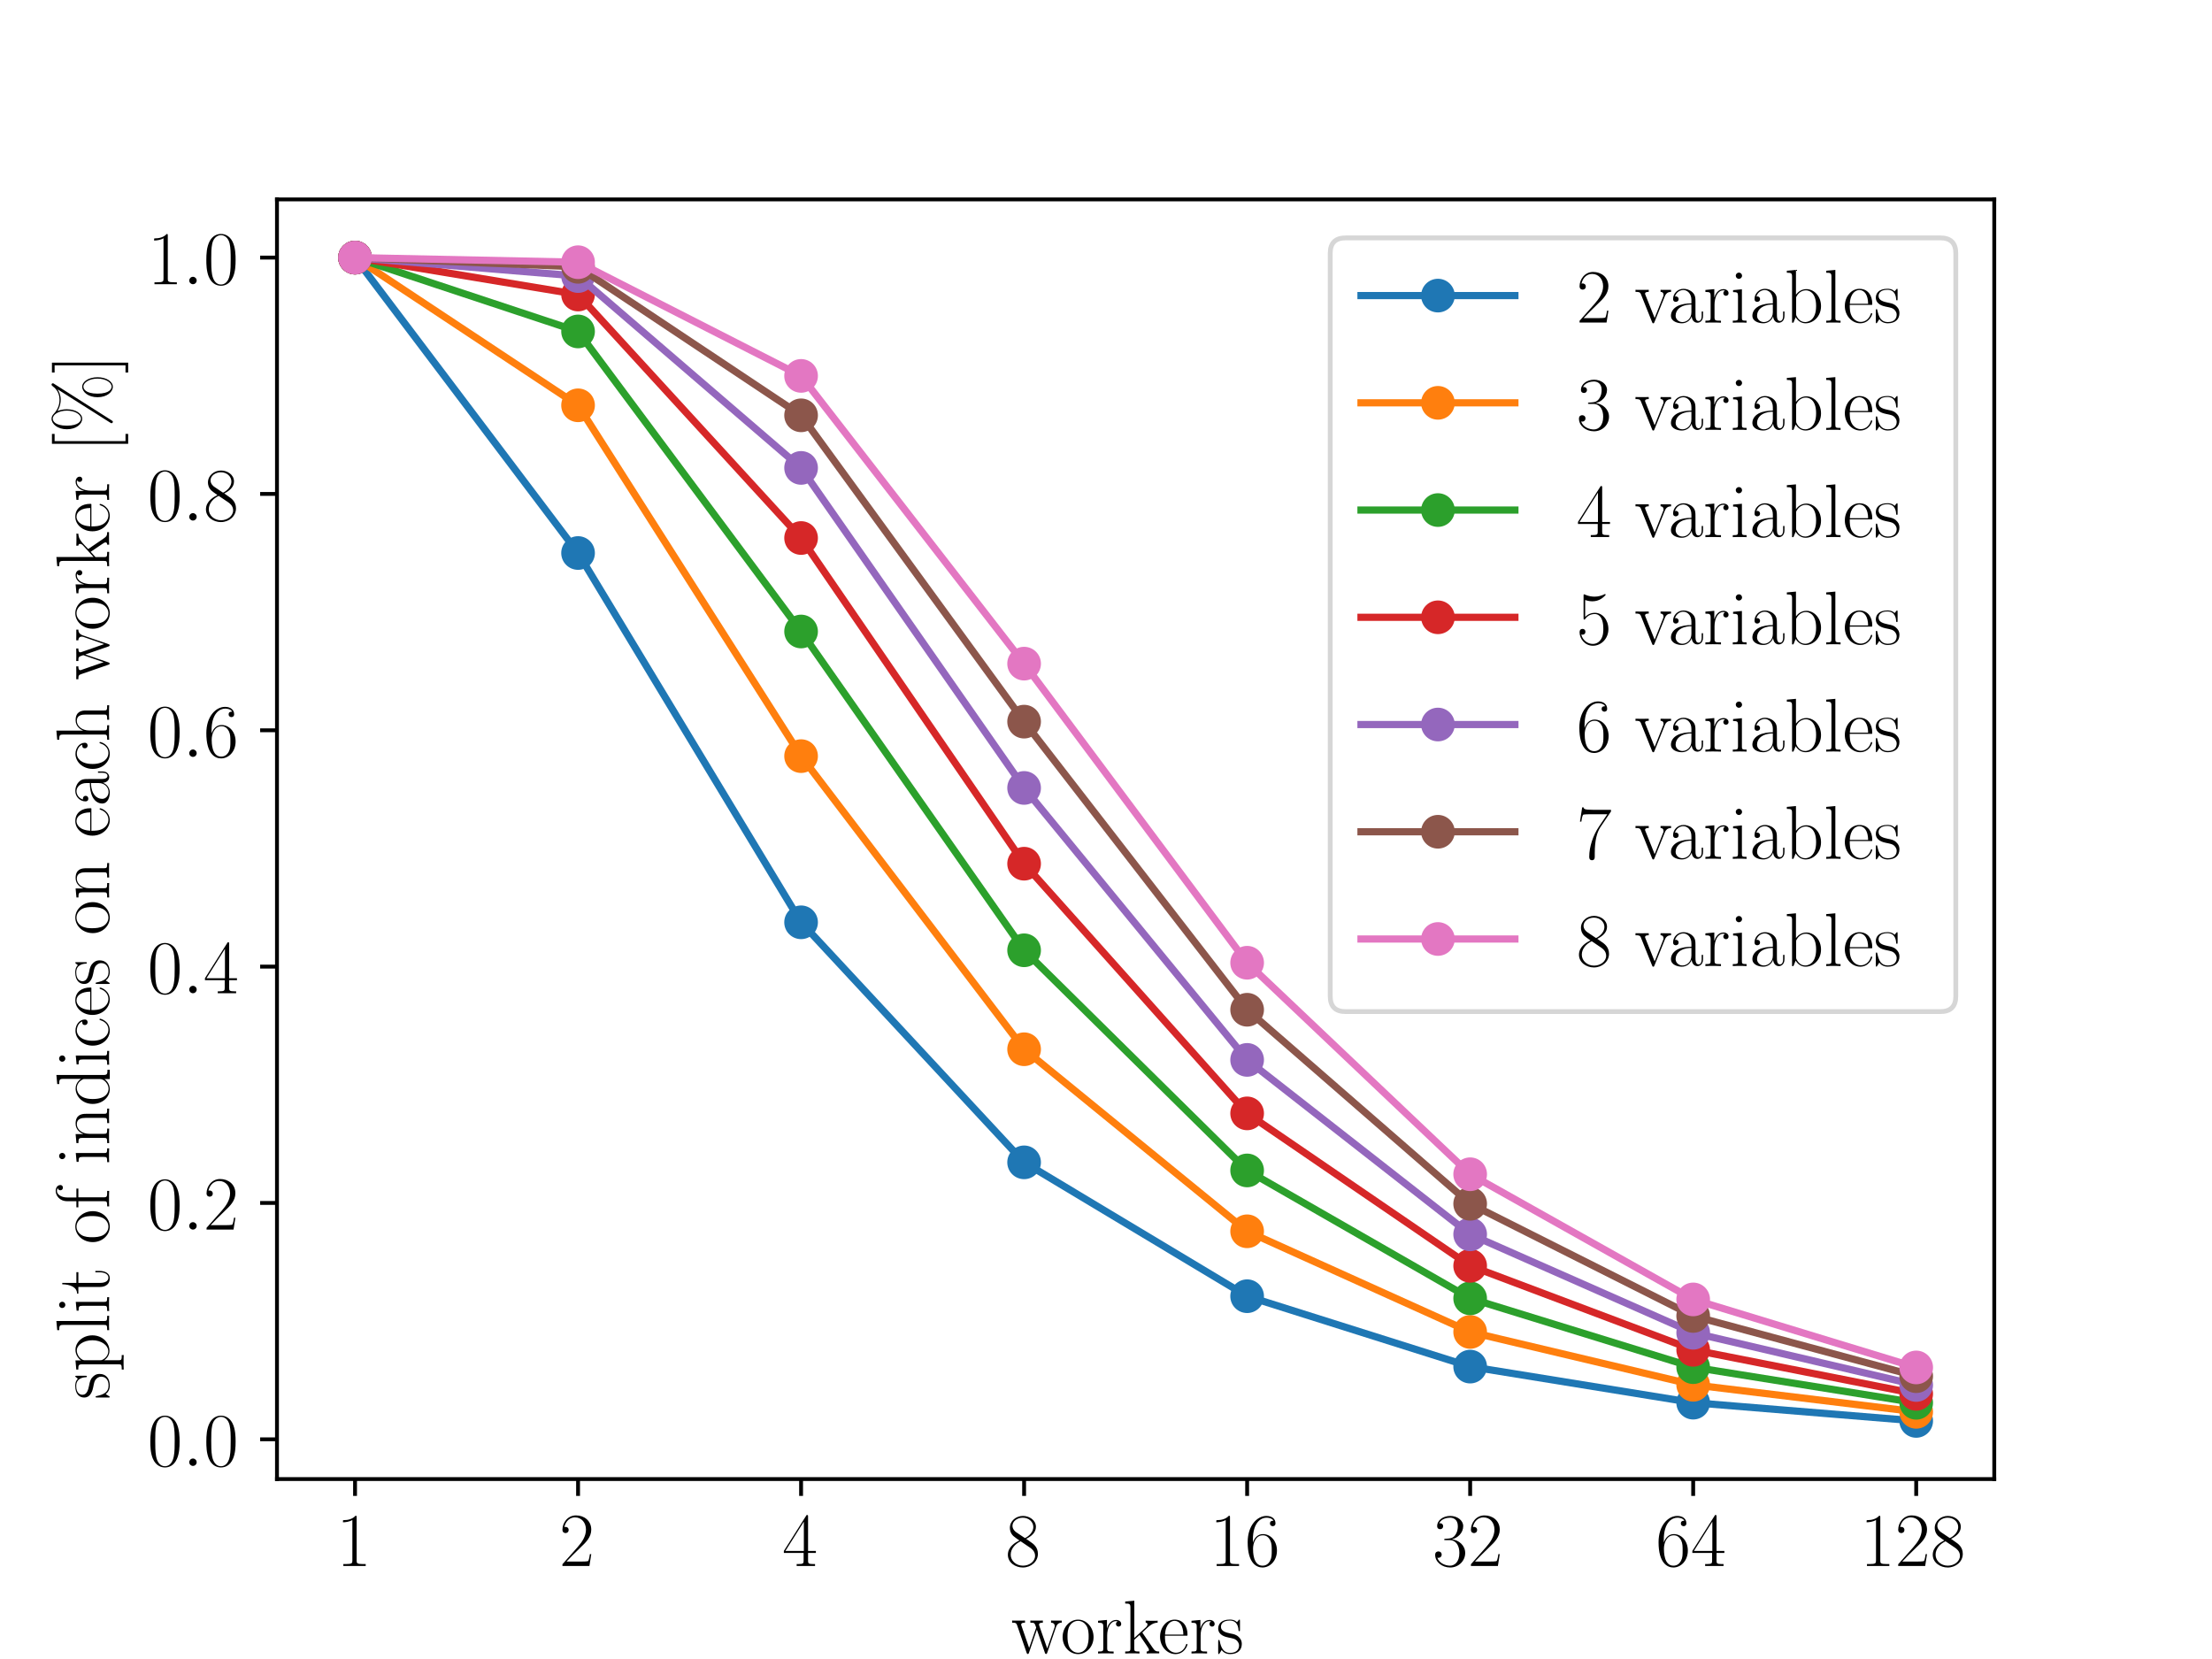 <?xml version="1.0" encoding="utf-8" standalone="no"?>
<!DOCTYPE svg PUBLIC "-//W3C//DTD SVG 1.1//EN"
  "http://www.w3.org/Graphics/SVG/1.1/DTD/svg11.dtd">
<!-- Created with matplotlib (http://matplotlib.org/) -->
<svg height="345pt" version="1.1" viewBox="0 0 460 345" width="460pt" xmlns="http://www.w3.org/2000/svg" xmlns:xlink="http://www.w3.org/1999/xlink">
 <defs>
  <style type="text/css">
*{stroke-linecap:butt;stroke-linejoin:round;}
  </style>
 </defs>
 <g id="figure_1">
  <g id="patch_1">
   <path d="M 0 345.6 
L 460.8 345.6 
L 460.8 0 
L 0 0 
z
" style="fill:#ffffff;"/>
  </g>
  <g id="axes_1">
   <g id="patch_2">
    <path d="M 57.6 307.584 
L 414.72 307.584 
L 414.72 41.472 
L 57.6 41.472 
z
" style="fill:#ffffff;"/>
   </g>
   <g id="matplotlib.axis_1">
    <g id="xtick_1">
     <g id="line2d_1">
      <defs>
       <path d="M 0 0 
L 0 3.5 
" id="mba4eb9b3ee" style="stroke:#000000;stroke-width:0.8;"/>
      </defs>
      <g>
       <use style="stroke:#000000;stroke-width:0.8;" x="73.833" xlink:href="#mba4eb9b3ee" y="307.584"/>
      </g>
     </g>
     <g id="text_1">
      <!-- 1 -->
      <defs>
       <path d="M 26.594 63.406 
C 26.594 65.5 26.5 65.5 25.094 65.5 
C 21.203 61.188 15.297 59.797 9.703 59.797 
C 9.406 59.797 8.906 59.797 8.797 59.5 
C 8.703 59.297 8.703 59.094 8.703 57 
C 11.797 57 17 57.594 21 59.984 
L 21 7.203 
C 21 3.688 20.797 2.5 12.203 2.5 
L 9.203 2.5 
L 9.203 0 
C 14 0 19 0 23.797 0 
C 28.594 0 33.594 0 38.406 0 
L 38.406 2.5 
L 35.406 2.5 
C 26.797 2.5 26.594 3.594 26.594 7.156 
z
" id="CMR17-49"/>
      </defs>
      <g transform="translate(69.931 325.654)scale(0.16 -0.16)">
       <use transform="scale(0.996)" xlink:href="#CMR17-49"/>
      </g>
     </g>
    </g>
    <g id="xtick_2">
     <g id="line2d_2">
      <g>
       <use style="stroke:#000000;stroke-width:0.8;" x="120.212" xlink:href="#mba4eb9b3ee" y="307.584"/>
      </g>
     </g>
     <g id="text_2">
      <!-- 2 -->
      <defs>
       <path d="M 41.703 15.453 
L 39.906 15.453 
C 38.906 8.375 38.094 7.172 37.703 6.562 
C 37.203 5.766 30 5.766 28.594 5.766 
L 9.406 5.766 
C 13 9.672 20 16.75 28.5 24.953 
C 34.594 30.734 41.703 37.531 41.703 47.422 
C 41.703 59.219 32.297 66 21.797 66 
C 10.797 66 4.094 56.312 4.094 47.344 
C 4.094 43.438 7 42.938 8.203 42.938 
C 9.203 42.938 12.203 43.547 12.203 47.031 
C 12.203 50.109 9.594 51 8.203 51 
C 7.594 51 7 50.906 6.594 50.703 
C 8.5 59.219 14.297 63.406 20.406 63.406 
C 29.094 63.406 34.797 56.516 34.797 47.422 
C 34.797 38.734 29.703 31.25 24 24.75 
L 4.094 2.281 
L 4.094 0 
L 39.297 0 
z
" id="CMR17-50"/>
      </defs>
      <g transform="translate(116.31 325.654)scale(0.16 -0.16)">
       <use transform="scale(0.996)" xlink:href="#CMR17-50"/>
      </g>
     </g>
    </g>
    <g id="xtick_3">
     <g id="line2d_3">
      <g>
       <use style="stroke:#000000;stroke-width:0.8;" x="166.591" xlink:href="#mba4eb9b3ee" y="307.584"/>
      </g>
     </g>
     <g id="text_3">
      <!-- 4 -->
      <defs>
       <path d="M 33.594 64.406 
C 33.594 66.5 33.5 66.5 31.703 66.5 
L 2 19.594 
L 2 17 
L 27.797 17 
L 27.797 7.141 
C 27.797 3.5 27.594 2.5 20.594 2.5 
L 18.703 2.5 
L 18.703 0 
C 21.906 0 27.297 0 30.703 0 
C 34.094 0 39.5 0 42.703 0 
L 42.703 2.5 
L 40.797 2.5 
C 33.797 2.5 33.594 3.5 33.594 7.141 
L 33.594 17 
L 43.797 17 
L 43.797 19.594 
L 33.594 19.594 
z
M 28.094 57.859 
L 28.094 19.594 
L 4 19.594 
z
" id="CMR17-52"/>
      </defs>
      <g transform="translate(162.689 325.654)scale(0.16 -0.16)">
       <use transform="scale(0.996)" xlink:href="#CMR17-52"/>
      </g>
     </g>
    </g>
    <g id="xtick_4">
     <g id="line2d_4">
      <g>
       <use style="stroke:#000000;stroke-width:0.8;" x="212.97" xlink:href="#mba4eb9b3ee" y="307.584"/>
      </g>
     </g>
     <g id="text_4">
      <!-- 8 -->
      <defs>
       <path d="M 27.203 35.375 
C 33.5 38.547 39.906 43.328 39.906 50.984 
C 39.906 60.016 31.094 65.297 23 65.297 
C 13.906 65.297 5.906 58.734 5.906 49.688 
C 5.906 47.203 6.5 42.922 10.406 39.141 
C 11.406 38.156 15.594 35.172 18.297 33.281 
C 13.797 30.984 3.297 25.531 3.297 14.594 
C 3.297 4.359 13.094 -2 22.797 -2 
C 33.5 -2 42.5 5.656 42.5 15.781 
C 42.5 24.844 36.406 29.016 32.406 31.703 
z
M 14.094 44.094 
C 13.297 44.594 9.297 47.672 9.297 52.359 
C 9.297 58.422 15.594 63 22.797 63 
C 30.703 63 36.5 57.438 36.5 50.969 
C 36.5 41.703 26.094 36.422 25.594 36.422 
C 25.5 36.422 25.406 36.422 24.594 37.031 
z
M 32.5 23.734 
C 34 22.641 38.797 19.375 38.797 13.297 
C 38.797 5.953 31.406 0.391 23 0.391 
C 13.906 0.391 7 6.844 7 14.688 
C 7 22.547 13.094 29.094 20 32.188 
z
" id="CMR17-56"/>
      </defs>
      <g transform="translate(209.068 325.654)scale(0.16 -0.16)">
       <use transform="scale(0.996)" xlink:href="#CMR17-56"/>
      </g>
     </g>
    </g>
    <g id="xtick_5">
     <g id="line2d_5">
      <g>
       <use style="stroke:#000000;stroke-width:0.8;" x="259.35" xlink:href="#mba4eb9b3ee" y="307.584"/>
      </g>
     </g>
     <g id="text_5">
      <!-- 16 -->
      <defs>
       <path d="M 10.594 34 
C 10.594 57.656 21.797 63 28.297 63 
C 30.406 63 35.5 62.641 37.5 59 
C 35.906 59 32.906 59 32.906 55.516 
C 32.906 52.828 35.094 51.922 36.5 51.922 
C 37.406 51.922 40.094 52.312 40.094 55.625 
C 40.094 61.781 35.094 65.297 28.203 65.297 
C 16.297 65.297 3.797 52.969 3.797 31 
C 3.797 3.953 15.094 -2 23.094 -2 
C 32.797 -2 42 6.672 42 20.047 
C 42 32.516 33.906 41.594 23.703 41.594 
C 17.594 41.594 13.094 37.609 10.594 30.625 
z
M 23.094 0.391 
C 10.797 0.391 10.797 18.75 10.797 22.438 
C 10.797 29.625 14.203 40 23.5 40 
C 25.203 40 30.094 40 33.406 33.125 
C 35.203 29.219 35.203 25.141 35.203 20.141 
C 35.203 14.75 35.203 10.781 33.094 6.781 
C 30.906 2.672 27.703 0.391 23.094 0.391 
z
" id="CMR17-54"/>
      </defs>
      <g transform="translate(251.546 325.654)scale(0.16 -0.16)">
       <use transform="scale(0.996)" xlink:href="#CMR17-49"/>
       <use transform="translate(45.69 0)scale(0.996)" xlink:href="#CMR17-54"/>
      </g>
     </g>
    </g>
    <g id="xtick_6">
     <g id="line2d_6">
      <g>
       <use style="stroke:#000000;stroke-width:0.8;" x="305.729" xlink:href="#mba4eb9b3ee" y="307.584"/>
      </g>
     </g>
     <g id="text_6">
      <!-- 32 -->
      <defs>
       <path d="M 22.094 33.703 
C 31 33.703 34.906 25.969 34.906 17.031 
C 34.906 5 28.5 0.391 22.703 0.391 
C 17.406 0.391 8.797 3.031 6.094 10.828 
C 6.594 10.625 7.094 10.625 7.594 10.625 
C 10 10.625 11.797 12.219 11.797 14.812 
C 11.797 17.703 9.594 19 7.594 19 
C 5.906 19 3.297 18.203 3.297 14.469 
C 3.297 5.234 12.297 -2 22.906 -2 
C 34 -2 42.5 6.719 42.5 16.953 
C 42.5 26.672 34.5 33.703 25 34.797 
C 32.594 36.375 39.906 43.062 39.906 52.016 
C 39.906 59.688 32 65.297 23 65.297 
C 13.906 65.297 5.906 59.828 5.906 52.016 
C 5.906 48.594 8.5 48 9.797 48 
C 11.906 48 13.703 49.297 13.703 51.891 
C 13.703 54.469 11.906 55.766 9.797 55.766 
C 9.406 55.766 8.906 55.766 8.5 55.578 
C 11.406 61.859 19.297 63 22.797 63 
C 26.297 63 32.906 61.328 32.906 51.875 
C 32.906 49.109 32.5 44.188 29.094 39.844 
C 26.094 36 22.703 36 19.406 35.688 
C 18.906 35.688 16.594 35.453 16.203 35.453 
C 15.5 35.359 15.094 35.266 15.094 34.5 
C 15.094 33.797 15.203 33.703 17.203 33.703 
z
" id="CMR17-51"/>
      </defs>
      <g transform="translate(297.925 325.654)scale(0.16 -0.16)">
       <use transform="scale(0.996)" xlink:href="#CMR17-51"/>
       <use transform="translate(45.69 0)scale(0.996)" xlink:href="#CMR17-50"/>
      </g>
     </g>
    </g>
    <g id="xtick_7">
     <g id="line2d_7">
      <g>
       <use style="stroke:#000000;stroke-width:0.8;" x="352.108" xlink:href="#mba4eb9b3ee" y="307.584"/>
      </g>
     </g>
     <g id="text_7">
      <!-- 64 -->
      <g transform="translate(344.304 325.654)scale(0.16 -0.16)">
       <use transform="scale(0.996)" xlink:href="#CMR17-54"/>
       <use transform="translate(45.69 0)scale(0.996)" xlink:href="#CMR17-52"/>
      </g>
     </g>
    </g>
    <g id="xtick_8">
     <g id="line2d_8">
      <g>
       <use style="stroke:#000000;stroke-width:0.8;" x="398.487" xlink:href="#mba4eb9b3ee" y="307.584"/>
      </g>
     </g>
     <g id="text_8">
      <!-- 128 -->
      <g transform="translate(386.781 325.654)scale(0.16 -0.16)">
       <use transform="scale(0.996)" xlink:href="#CMR17-49"/>
       <use transform="translate(45.69 0)scale(0.996)" xlink:href="#CMR17-50"/>
       <use transform="translate(91.381 0)scale(0.996)" xlink:href="#CMR17-56"/>
      </g>
     </g>
    </g>
    <g id="text_9">
     <!-- # workers -->
     <defs>
      <path d="M 58.203 34.109 
C 60.203 40 64.203 40 65.703 40 
L 65.703 42.688 
C 63.703 42.688 61.703 42.688 59.703 42.688 
C 57.797 42.688 53.5 42.688 51.797 42.781 
L 51.797 40 
C 54.906 40 56.594 38.203 56.594 35.719 
C 56.594 35.016 56.406 34.125 56.203 33.438 
L 46.797 6.359 
L 36.594 35.547 
C 36.406 36.234 36.094 37.031 36.094 37.422 
C 36.094 40 39.5 40 41.094 40 
L 41.094 42.781 
C 38.797 42.688 34.594 42.688 32.203 42.688 
C 29.703 42.688 27.094 42.688 24.797 42.781 
L 24.797 40 
C 30.297 40 30.297 39.797 32.406 33.578 
L 23.203 7.047 
L 13.297 35.641 
C 12.797 36.922 12.797 37.125 12.797 37.422 
C 12.797 40 16.203 40 17.797 40 
L 17.797 42.781 
C 15.406 42.688 11.203 42.688 8.703 42.688 
C 6.5 42.688 3.094 42.688 1 42.781 
L 1 40 
C 5.406 40 6.5 39.703 7.594 36.422 
L 19.906 0.766 
C 20.297 -0.516 20.594 -0.812 21.406 -0.812 
C 22.094 -0.812 22.5 -0.609 23 0.875 
L 33.297 30.938 
L 43.703 0.875 
C 44.203 -0.609 44.594 -0.812 45.297 -0.812 
C 46.094 -0.812 46.406 -0.516 46.797 0.781 
z
" id="CMR17-119"/>
      <path d="M 43.094 21.188 
C 43.094 34 33.797 44 22.906 44 
C 12 44 2.703 34 2.703 21.188 
C 2.703 8.609 12 -1 22.906 -1 
C 33.797 -1 43.094 8.609 43.094 21.188 
z
M 22.906 0.797 
C 18.203 0.797 14.203 3.594 11.906 7.5 
C 9.406 11.984 9.094 17.594 9.094 22 
C 9.094 26.203 9.297 31.406 11.906 35.906 
C 13.906 39.203 17.797 42.406 22.906 42.406 
C 27.406 42.406 31.203 39.906 33.594 36.406 
C 36.703 31.703 36.703 25.109 36.703 22 
C 36.703 18.094 36.5 12.109 33.797 7.297 
C 31 2.703 26.703 0.797 22.906 0.797 
z
" id="CMR17-111"/>
      <path d="M 15 23.391 
C 15 33 19.094 42 26.594 42 
C 27.297 42 28 41.906 28.703 41.594 
C 28.703 41.594 26.5 40.891 26.5 38.312 
C 26.5 35.906 28.406 34.906 29.906 34.906 
C 31.094 34.906 33.297 35.609 33.297 38.406 
C 33.297 41.609 30.094 43.594 26.703 43.594 
C 19.094 43.594 15.797 36.203 14.797 32.703 
L 14.703 32.703 
L 14.703 43.594 
L 3.094 42.5 
L 3.094 39.906 
C 9 39.906 9.906 39.297 9.906 34.5 
L 9.906 6.688 
C 9.906 2.875 9.5 2.391 3.094 2.391 
L 3.094 -0.203 
C 5.5 0 10.094 0 12.703 0 
C 15.594 0 20.703 0 23.406 -0.203 
L 23.406 2.391 
C 16.203 2.391 15 2.391 15 6.875 
z
" id="CMR17-114"/>
      <path d="M 26.094 26.141 
C 26 26.344 25.5 26.938 25.5 27.234 
C 25.5 27.438 32.594 33.922 33.5 34.719 
C 39.203 39.5 42.797 40 45.406 40 
L 45.406 42.703 
C 44.797 42.703 44.594 42.703 44.5 42.5 
L 39.594 42.5 
C 36.797 42.5 32.5 42.5 29.797 42.703 
L 29.797 40.094 
C 31.203 39.984 32.203 39.188 32.203 37.797 
C 32.203 35.797 30.203 33.906 30.094 33.906 
L 15 20.141 
L 15 68.688 
L 3.094 67.594 
L 3.094 65 
C 9 65 9.906 64.406 9.906 59.641 
L 9.906 6.656 
C 9.906 2.875 9.5 2.391 3.094 2.391 
L 3.094 -0.203 
C 5.5 0 9.906 0 12.406 0 
C 14.906 0 19.297 0 21.703 -0.203 
L 21.703 2.391 
C 15.297 2.391 14.906 2.781 14.906 6.688 
L 14.906 17.656 
L 21.797 23.938 
L 31.906 8.969 
C 33.094 7.172 34.094 5.766 34.094 4.469 
C 34.094 2.688 32.297 2.391 31.094 2.391 
L 31.094 -0.203 
C 33.5 0 37.797 0 40.297 0 
C 42.094 0 45.797 0 47.5 0 
L 47.5 2.391 
C 42.797 2.391 41.703 3.281 38.703 7.672 
z
" id="CMR17-107"/>
      <path d="M 38.094 23 
C 38.5 23.406 38.5 23.609 38.5 24.625 
C 38.5 34.969 33.094 44 21.703 44 
C 11.094 44 2.703 33.891 2.703 21.609 
C 2.703 8.609 12.203 -1 22.797 -1 
C 34 -1 38.406 9.484 38.406 11.562 
C 38.406 12.25 37.797 12.25 37.594 12.25 
C 36.906 12.25 36.797 12.047 36.406 10.875 
C 34.203 4.141 28.703 0.797 23.5 0.797 
C 19.203 0.797 14.906 3.172 12.203 7.5 
C 9.094 12.547 9.094 18.375 9.094 23 
z
M 9.203 24.5 
C 9.906 39.141 17.594 42.406 21.594 42.406 
C 28.406 42.406 33 35.891 33.094 24.5 
z
" id="CMR17-101"/>
      <path d="M 30.906 42.141 
C 30.906 43.953 30.797 44.047 30.203 44.047 
C 29.797 44.047 29.703 43.953 28.5 42.453 
C 28.203 42.047 27.297 41.031 27 40.641 
C 23.797 44.047 19.297 44.047 17.594 44.047 
C 6.5 44.047 2.5 38.234 2.5 32.438 
C 2.5 23.406 12.703 21.328 15.594 20.703 
C 21.906 19.422 24.094 19.016 26.203 17.203 
C 27.5 16.016 29.703 13.812 29.703 10.219 
C 29.703 6 27.297 0.594 18.094 0.594 
C 9.406 0.594 6.297 7.188 4.5 15.953 
C 4.203 17.344 4.203 17.453 3.406 17.453 
C 2.594 17.453 2.5 17.344 2.5 15.359 
L 2.5 0.984 
C 2.5 -0.797 2.594 -0.906 3.203 -0.906 
C 3.703 -0.906 3.797 -0.797 4.297 0 
C 4.906 0.891 6.406 3.297 7 4.312 
C 9 1.609 12.5 -1 18.094 -1 
C 28 -1 33.297 4.422 33.297 12.25 
C 33.297 17.375 30.594 20.078 29.297 21.281 
C 26.297 24.391 22.797 25.094 18.594 25.891 
C 13.094 27.109 6.094 28.516 6.094 34.641 
C 6.094 37.234 7.5 42.766 17.594 42.766 
C 28.297 42.766 28.906 32.719 29.094 29.5 
C 29.203 29 29.703 28.891 30 28.891 
C 30.906 28.891 30.906 29.203 30.906 30.906 
z
" id="CMR17-115"/>
     </defs>
     <g transform="translate(210.32 343.823)scale(0.16 -0.16)">
      <use transform="scale(0.996)" xlink:href="#CMR17-119"/>
      <use transform="translate(63.907 0)scale(0.996)" xlink:href="#CMR17-111"/>
      <use transform="translate(109.598 0)scale(0.996)" xlink:href="#CMR17-114"/>
      <use transform="translate(144.879 0)scale(0.996)" xlink:href="#CMR17-107"/>
      <use transform="translate(190.569 0)scale(0.996)" xlink:href="#CMR17-101"/>
      <use transform="translate(231.055 0)scale(0.996)" xlink:href="#CMR17-114"/>
      <use transform="translate(266.336 0)scale(0.996)" xlink:href="#CMR17-115"/>
     </g>
    </g>
   </g>
   <g id="matplotlib.axis_2">
    <g id="ytick_1">
     <g id="line2d_9">
      <defs>
       <path d="M 0 0 
L -3.5 0 
" id="m793dfa693b" style="stroke:#000000;stroke-width:0.8;"/>
      </defs>
      <g>
       <use style="stroke:#000000;stroke-width:0.8;" x="57.6" xlink:href="#m793dfa693b" y="299.313"/>
      </g>
     </g>
     <g id="text_10">
      <!-- $0.0$ -->
      <defs>
       <path d="M 42 31.641 
C 42 37.75 41.906 48.125 37.703 56.109 
C 34 63.109 28.094 65.594 22.906 65.594 
C 18.094 65.594 12 63.406 8.203 56.203 
C 4.203 48.719 3.797 39.438 3.797 31.641 
C 3.797 25.953 3.906 17.281 7 9.672 
C 11.297 -0.609 19 -2 22.906 -2 
C 27.5 -2 34.5 -0.109 38.594 9.375 
C 41.594 16.281 42 24.359 42 31.641 
z
M 22.906 -0.406 
C 16.5 -0.406 12.703 5.078 11.297 12.688 
C 10.203 18.562 10.203 27.156 10.203 32.75 
C 10.203 40.438 10.203 46.828 11.5 52.922 
C 13.406 61.391 19 64 22.906 64 
C 27 64 32.297 61.297 34.203 53.125 
C 35.5 47.438 35.594 40.734 35.594 32.75 
C 35.594 26.25 35.594 18.266 34.406 12.375 
C 32.297 1.484 26.406 -0.406 22.906 -0.406 
z
" id="CMR17-48"/>
       <path d="M 18.406 4.797 
C 18.406 7.688 16 9.672 13.594 9.672 
C 10.703 9.672 8.703 7.281 8.703 4.891 
C 8.703 2 11.094 0 13.5 0 
C 16.406 0 18.406 2.391 18.406 4.797 
z
" id="CMMI12-58"/>
      </defs>
      <g transform="translate(30.656 304.848)scale(0.16 -0.16)">
       <use transform="scale(0.996)" xlink:href="#CMR17-48"/>
       <use transform="translate(45.69 0)scale(0.996)" xlink:href="#CMMI12-58"/>
       <use transform="translate(72.788 0)scale(0.996)" xlink:href="#CMR17-48"/>
      </g>
     </g>
    </g>
    <g id="ytick_2">
     <g id="line2d_10">
      <g>
       <use style="stroke:#000000;stroke-width:0.8;" x="57.6" xlink:href="#m793dfa693b" y="250.164"/>
      </g>
     </g>
     <g id="text_11">
      <!-- $0.2$ -->
      <g transform="translate(30.656 255.699)scale(0.16 -0.16)">
       <use transform="scale(0.996)" xlink:href="#CMR17-48"/>
       <use transform="translate(45.69 0)scale(0.996)" xlink:href="#CMMI12-58"/>
       <use transform="translate(72.788 0)scale(0.996)" xlink:href="#CMR17-50"/>
      </g>
     </g>
    </g>
    <g id="ytick_3">
     <g id="line2d_11">
      <g>
       <use style="stroke:#000000;stroke-width:0.8;" x="57.6" xlink:href="#m793dfa693b" y="201.015"/>
      </g>
     </g>
     <g id="text_12">
      <!-- $0.4$ -->
      <g transform="translate(30.656 206.55)scale(0.16 -0.16)">
       <use transform="scale(0.996)" xlink:href="#CMR17-48"/>
       <use transform="translate(45.69 0)scale(0.996)" xlink:href="#CMMI12-58"/>
       <use transform="translate(72.788 0)scale(0.996)" xlink:href="#CMR17-52"/>
      </g>
     </g>
    </g>
    <g id="ytick_4">
     <g id="line2d_12">
      <g>
       <use style="stroke:#000000;stroke-width:0.8;" x="57.6" xlink:href="#m793dfa693b" y="151.866"/>
      </g>
     </g>
     <g id="text_13">
      <!-- $0.6$ -->
      <g transform="translate(30.656 157.401)scale(0.16 -0.16)">
       <use transform="scale(0.996)" xlink:href="#CMR17-48"/>
       <use transform="translate(45.69 0)scale(0.996)" xlink:href="#CMMI12-58"/>
       <use transform="translate(72.788 0)scale(0.996)" xlink:href="#CMR17-54"/>
      </g>
     </g>
    </g>
    <g id="ytick_5">
     <g id="line2d_13">
      <g>
       <use style="stroke:#000000;stroke-width:0.8;" x="57.6" xlink:href="#m793dfa693b" y="102.717"/>
      </g>
     </g>
     <g id="text_14">
      <!-- $0.8$ -->
      <g transform="translate(30.656 108.252)scale(0.16 -0.16)">
       <use transform="scale(0.996)" xlink:href="#CMR17-48"/>
       <use transform="translate(45.69 0)scale(0.996)" xlink:href="#CMMI12-58"/>
       <use transform="translate(72.788 0)scale(0.996)" xlink:href="#CMR17-56"/>
      </g>
     </g>
    </g>
    <g id="ytick_6">
     <g id="line2d_14">
      <g>
       <use style="stroke:#000000;stroke-width:0.8;" x="57.6" xlink:href="#m793dfa693b" y="53.568"/>
      </g>
     </g>
     <g id="text_15">
      <!-- $1.0$ -->
      <g transform="translate(30.656 59.103)scale(0.16 -0.16)">
       <use transform="scale(0.996)" xlink:href="#CMR17-49"/>
       <use transform="translate(45.69 0)scale(0.996)" xlink:href="#CMMI12-58"/>
       <use transform="translate(72.788 0)scale(0.996)" xlink:href="#CMR17-48"/>
      </g>
     </g>
    </g>
    <g id="text_16">
     <!-- split of indices on each worker [\%] -->
     <defs>
      <path d="M 22 -16.609 
C 15.594 -16.609 15.203 -16.203 15.203 -12.328 
L 15.203 6.281 
C 18.094 2.094 22.297 -0.594 27.594 -0.594 
C 37.594 -0.594 47.703 8.172 47.703 21.688 
C 47.703 34.234 39 43.781 28.703 43.781 
C 22.703 43.781 17.797 40.5 15 36.531 
L 15 43.781 
L 3.094 42.688 
L 3.094 40.109 
C 9 40.109 9.906 39.5 9.906 34.734 
L 9.906 -12.328 
C 9.906 -16.109 9.5 -16.609 3.094 -16.609 
L 3.094 -19.188 
C 5.5 -19 9.906 -19 12.5 -19 
C 15.094 -19 19.594 -19 22 -19.188 
z
M 15.203 31.438 
C 15.203 32.844 15.203 34.922 19.094 38.609 
C 19.594 39.016 23 42 28 42 
C 35.297 42 41.297 32.938 41.297 21.594 
C 41.297 10.25 34.906 1 27 1 
C 23.406 1 19.5 2.688 16.5 7.375 
C 15.203 9.562 15.203 10.156 15.203 11.75 
z
" id="CMR17-112"/>
      <path d="M 15.297 68.688 
L 3.406 67.594 
L 3.406 65 
C 9.297 65 10.203 64.406 10.203 59.641 
L 10.203 6.656 
C 10.203 2.875 9.797 2.391 3.406 2.391 
L 3.406 -0.203 
C 5.797 0 10.203 0 12.703 0 
C 15.297 0 19.703 0 22.094 -0.203 
L 22.094 2.391 
C 15.703 2.391 15.297 2.781 15.297 6.656 
z
" id="CMR17-108"/>
      <path d="M 15.5 61.078 
C 15.5 63.266 13.703 65.156 11.406 65.156 
C 9.203 65.156 7.297 63.375 7.297 61.078 
C 7.297 58.891 9.094 57 11.406 57 
C 13.594 57 15.5 58.797 15.5 61.078 
z
M 3.797 42.281 
L 3.797 39.703 
C 9.406 39.703 10.203 39.094 10.203 34.328 
L 10.203 6.672 
C 10.203 2.875 9.797 2.391 3.406 2.391 
L 3.406 -0.203 
C 5.797 0 10.094 0 12.594 0 
C 15 0 19.094 0 21.406 -0.203 
L 21.406 2.391 
C 15.5 2.391 15.297 2.984 15.297 6.562 
L 15.297 43.375 
z
" id="CMR17-105"/>
      <path d="M 15.094 40 
L 29.094 40 
L 29.094 42.578 
L 15.094 42.578 
L 15.094 61 
L 13.297 61 
C 13.094 50.703 9.594 41.688 1.094 41.688 
L 1.094 40 
L 9.797 40 
L 9.797 12.047 
C 9.797 10.156 9.797 -1 21.406 -1 
C 27.297 -1 30.703 4.781 30.703 12.141 
L 30.703 17.812 
L 28.906 17.812 
L 28.906 12.234 
C 28.906 5.375 26.203 0.797 22 0.797 
C 19.094 0.797 15.094 2.781 15.094 11.844 
z
" id="CMR17-116"/>
      <path d="M 15.297 40 
L 26.703 40 
L 26.703 42.578 
L 15.094 42.578 
L 15.094 54.594 
C 15.094 62.844 19.297 68 23.594 68 
C 24.906 68 26.406 67.609 27.406 66.906 
C 26.594 66.703 24.5 66.016 24.5 63.547 
C 24.5 60.953 26.5 60.156 27.906 60.156 
C 29.297 60.156 31.297 60.953 31.297 63.547 
C 31.297 67.312 27.703 69.594 23.703 69.594 
C 18 69.594 10.203 64.938 10.203 54.391 
L 10.203 42.578 
L 2.203 42.578 
L 2.203 40 
L 10.203 40 
L 10.203 6.672 
C 10.203 2.875 9.797 2.391 3.406 2.391 
L 3.406 -0.203 
C 5.797 0 10.406 0 13 0 
C 15.906 0 21 0 23.703 -0.203 
L 23.703 2.391 
C 16.5 2.391 15.297 2.391 15.297 6.859 
z
" id="CMR17-102"/>
      <path d="M 41.5 30.203 
C 41.5 35.297 40.5 43.594 28.703 43.594 
C 20.797 43.594 16.703 37.5 15.203 33.5 
L 15.094 33.5 
L 15.094 43.594 
L 3.297 42.5 
L 3.297 39.906 
C 9.203 39.906 10.094 39.297 10.094 34.5 
L 10.094 6.688 
C 10.094 2.875 9.703 2.391 3.297 2.391 
L 3.297 -0.203 
C 5.703 0 10.094 0 12.703 0 
C 15.297 0 19.797 0 22.203 -0.203 
L 22.203 2.391 
C 15.797 2.391 15.406 2.781 15.406 6.688 
L 15.406 25.906 
C 15.406 35.109 21 42 28 42 
C 35.406 42 36.203 35.406 36.203 30.594 
L 36.203 6.688 
C 36.203 2.875 35.797 2.391 29.406 2.391 
L 29.406 -0.203 
C 31.797 0 36.203 0 38.797 0 
C 41.406 0 45.906 0 48.297 -0.203 
L 48.297 2.391 
C 41.906 2.391 41.5 2.781 41.5 6.688 
z
" id="CMR17-110"/>
      <path d="M 29.203 67.594 
L 29.203 65 
C 35.094 65 36 64.406 36 59.688 
L 36 36.641 
C 35.594 37.141 31.5 43.594 23.406 43.594 
C 13.203 43.594 3.297 34.5 3.297 21.312 
C 3.297 8.203 12.594 -1 22.406 -1 
C 30.906 -1 35.297 5.266 35.797 5.938 
L 35.797 -0.984 
L 47.906 -0.984 
L 47.906 2 
C 42 2 41.094 2.594 41.094 7.391 
L 41.094 68.688 
z
M 35.797 11.797 
C 35.797 8.797 34 6.094 31.703 4.094 
C 28.297 1.094 24.906 0.594 23 0.594 
C 20.094 0.594 9.703 2.094 9.703 21.188 
C 9.703 40.812 21.297 42 23.906 42 
C 28.5 42 32.203 39.406 34.5 35.797 
C 35.797 33.703 35.797 33.406 35.797 31.609 
z
" id="CMR17-100"/>
      <path d="M 34.906 35 
C 33 35 30.203 35 30.203 31.516 
C 30.203 28.719 32.5 27.922 33.797 27.922 
C 34.5 27.922 37.406 28.234 37.406 31.625 
C 37.406 38.547 30.594 43.797 22.906 43.797 
C 12.297 43.797 3.297 34.031 3.297 21.297 
C 3.297 8.062 12.703 -1 22.906 -1 
C 35.297 -1 38.406 10.578 38.406 11.688 
C 38.406 12.094 38.297 12.391 37.594 12.391 
C 36.906 12.391 36.797 12.297 36.406 10.984 
C 33.797 2.812 28.094 0.797 23.797 0.797 
C 17.406 0.797 9.703 6.672 9.703 21.391 
C 9.703 36.531 17.094 42 23 42 
C 26.906 42 32.703 40.203 34.906 35 
z
" id="CMR17-99"/>
      <path d="M 36 25.828 
C 36 32.375 36 35.844 31.797 39.734 
C 28.094 43 23.797 44 20.406 44 
C 12.5 44 6.797 37.609 6.797 30.797 
C 6.797 27 9.797 27 10.406 27 
C 11.703 27 14 27.781 14 30.531 
C 14 33 12.094 34.078 10.406 34.078 
C 10 34.078 9.5 33.969 9.203 33.875 
C 11.297 40.5 16.703 42.406 20.203 42.406 
C 25.203 42.406 30.703 37.953 30.703 29.453 
L 30.703 25 
C 24.797 25 17.703 24.203 12.094 21.203 
C 5.797 17.703 4 12.703 4 8.906 
C 4 1.203 13 -1 18.297 -1 
C 23.797 -1 28.906 2.172 31.094 7.984 
C 31.297 3.641 34.094 -0.281 38.5 -0.281 
C 40.594 -0.281 45.906 1.094 45.906 8.859 
L 45.906 14.375 
L 44.094 14.375 
L 44.094 8.781 
C 44.094 2.781 41.406 2 40.094 2 
C 36 2 36 7.156 36 11.531 
z
M 30.703 13.594 
C 30.703 4.953 24.5 0.594 19 0.594 
C 14 0.594 10.094 4.297 10.094 8.906 
C 10.094 11.891 11.406 17.188 17.203 20.391 
C 22 23.094 27.5 23.5 30.703 23.5 
z
" id="CMR17-97"/>
      <path d="M 41.5 30.203 
C 41.5 35.297 40.5 43.594 28.703 43.594 
C 20.5 43.594 16.5 37 15.297 33.703 
L 15.203 33.703 
L 15.203 68.688 
L 3.297 67.594 
L 3.297 65 
C 9.203 65 10.094 64.406 10.094 59.641 
L 10.094 6.656 
C 10.094 2.875 9.703 2.391 3.297 2.391 
L 3.297 -0.203 
C 5.703 0 10.094 0 12.703 0 
C 15.297 0 19.797 0 22.203 -0.203 
L 22.203 2.391 
C 15.797 2.391 15.406 2.781 15.406 6.688 
L 15.406 25.906 
C 15.406 35.109 21 42 28 42 
C 35.406 42 36.203 35.406 36.203 30.594 
L 36.203 6.688 
C 36.203 2.875 35.797 2.391 29.406 2.391 
L 29.406 -0.203 
C 31.797 0 36.203 0 38.797 0 
C 41.406 0 45.906 0 48.297 -0.203 
L 48.297 2.391 
C 41.906 2.391 41.5 2.781 41.5 6.688 
z
" id="CMR17-104"/>
      <path d="M 23.5 -25 
L 23.5 -21.516 
L 14.094 -21.516 
L 14.094 71 
L 23.5 71 
L 23.5 74.484 
L 10.594 74.484 
L 10.594 -25 
z
" id="CMR17-91"/>
      <path d="M 72.5 14.984 
C 72.5 26.531 66.797 35 60.094 35 
C 53.297 35 46.406 27.125 46.406 14.984 
C 46.406 2.859 53.203 -5 60.094 -5 
C 66.797 -5 72.5 3.359 72.5 14.984 
z
M 60.203 -3.406 
C 57.594 -3.406 51.094 -1.031 51.094 14.984 
C 51.094 31.109 57.594 33.406 60.203 33.406 
C 65.703 33.406 70.703 25.531 70.703 14.984 
C 70.703 4.453 65.703 -3.406 60.203 -3.406 
z
M 63.797 71.516 
C 64.5 72.609 64.594 72.703 64.594 73.203 
C 64.594 74.391 63.703 75 62.906 75 
C 61.906 75 61.5 74.312 60.797 73.531 
C 55 65.469 47 64.594 42.906 64.594 
C 32.906 64.594 26.797 70.219 24.906 71.984 
C 23.594 73.156 21.703 75 18.297 75 
C 11.5 75 4.594 67.125 4.594 54.984 
C 4.594 42.859 11.406 35 18.297 35 
C 25 35 30.703 43.406 30.703 55.109 
C 30.703 62.016 28.594 66.719 28.297 67.312 
C 34.406 63.5 40.406 63 43 63 
C 49.406 63 54 65.359 56.5 67.016 
L 56.594 66.922 
L 13.406 -1.312 
C 12.5 -2.719 12.5 -2.922 12.5 -3.219 
C 12.5 -4.312 13.406 -5 14.297 -5 
C 15.203 -5 15.5 -4.516 16.203 -3.406 
z
M 18.406 36.594 
C 15.797 36.594 9.297 38.969 9.297 54.984 
C 9.297 71.109 15.797 73.406 18.406 73.406 
C 23.906 73.406 28.906 65.531 28.906 54.984 
C 28.906 44.453 23.906 36.594 18.406 36.594 
z
" id="CMR17-37"/>
      <path d="M 14.297 74.484 
L 1.406 74.484 
L 1.406 71 
L 10.797 71 
L 10.797 -21.516 
L 1.406 -21.516 
L 1.406 -25 
L 14.297 -25 
z
" id="CMR17-93"/>
     </defs>
     <g transform="translate(22.671 291.024)rotate(-90)scale(0.16 -0.16)">
      <use transform="scale(0.996)" xlink:href="#CMR17-115"/>
      <use transform="translate(35.801 0)scale(0.996)" xlink:href="#CMR17-112"/>
      <use transform="translate(86.697 0)scale(0.996)" xlink:href="#CMR17-108"/>
      <use transform="translate(111.568 0)scale(0.996)" xlink:href="#CMR17-105"/>
      <use transform="translate(136.439 0)scale(0.996)" xlink:href="#CMR17-116"/>
      <use transform="translate(201.796 0)scale(0.996)" xlink:href="#CMR17-111"/>
      <use transform="translate(247.486 0)scale(0.996)" xlink:href="#CMR17-102"/>
      <use transform="translate(305.036 0)scale(0.996)" xlink:href="#CMR17-105"/>
      <use transform="translate(329.907 0)scale(0.996)" xlink:href="#CMR17-110"/>
      <use transform="translate(380.802 0)scale(0.996)" xlink:href="#CMR17-100"/>
      <use transform="translate(431.697 0)scale(0.996)" xlink:href="#CMR17-105"/>
      <use transform="translate(456.568 0)scale(0.996)" xlink:href="#CMR17-99"/>
      <use transform="translate(497.054 0)scale(0.996)" xlink:href="#CMR17-101"/>
      <use transform="translate(537.54 0)scale(0.996)" xlink:href="#CMR17-115"/>
      <use transform="translate(603.417 0)scale(0.996)" xlink:href="#CMR17-111"/>
      <use transform="translate(649.107 0)scale(0.996)" xlink:href="#CMR17-110"/>
      <use transform="translate(730.079 0)scale(0.996)" xlink:href="#CMR17-101"/>
      <use transform="translate(770.564 0)scale(0.996)" xlink:href="#CMR17-97"/>
      <use transform="translate(816.255 0)scale(0.996)" xlink:href="#CMR17-99"/>
      <use transform="translate(854.138 0)scale(0.996)" xlink:href="#CMR17-104"/>
      <use transform="translate(935.109 0)scale(0.996)" xlink:href="#CMR17-119"/>
      <use transform="translate(999.017 0)scale(0.996)" xlink:href="#CMR17-111"/>
      <use transform="translate(1044.707 0)scale(0.996)" xlink:href="#CMR17-114"/>
      <use transform="translate(1079.988 0)scale(0.996)" xlink:href="#CMR17-107"/>
      <use transform="translate(1125.679 0)scale(0.996)" xlink:href="#CMR17-101"/>
      <use transform="translate(1166.164 0)scale(0.996)" xlink:href="#CMR17-114"/>
      <use transform="translate(1231.521 0)scale(0.996)" xlink:href="#CMR17-91"/>
      <use transform="translate(1256.392 0)scale(0.996)" xlink:href="#CMR17-37"/>
      <use transform="translate(1333.312 0)scale(0.996)" xlink:href="#CMR17-93"/>
     </g>
    </g>
   </g>
   <g id="line2d_15">
    <path clip-path="url(#p8ca63a2da2)" d="M 73.833 53.568 
L 120.212 115.004 
L 166.591 191.799 
L 212.97 241.716 
L 259.35 269.555 
L 305.729 284.194 
L 352.108 291.693 
L 398.487 295.488 
" style="fill:none;stroke:#1f77b4;stroke-linecap:square;stroke-width:1.5;"/>
    <defs>
     <path d="M 0 3 
C 0.796 3 1.559 2.684 2.121 2.121 
C 2.684 1.559 3 0.796 3 0 
C 3 -0.796 2.684 -1.559 2.121 -2.121 
C 1.559 -2.684 0.796 -3 0 -3 
C -0.796 -3 -1.559 -2.684 -2.121 -2.121 
C -2.684 -1.559 -3 -0.796 -3 0 
C -3 0.796 -2.684 1.559 -2.121 2.121 
C -1.559 2.684 -0.796 3 0 3 
z
" id="mcb2b54cd6f" style="stroke:#1f77b4;"/>
    </defs>
    <g clip-path="url(#p8ca63a2da2)">
     <use style="fill:#1f77b4;stroke:#1f77b4;" x="73.833" xlink:href="#mcb2b54cd6f" y="53.568"/>
     <use style="fill:#1f77b4;stroke:#1f77b4;" x="120.212" xlink:href="#mcb2b54cd6f" y="115.004"/>
     <use style="fill:#1f77b4;stroke:#1f77b4;" x="166.591" xlink:href="#mcb2b54cd6f" y="191.799"/>
     <use style="fill:#1f77b4;stroke:#1f77b4;" x="212.97" xlink:href="#mcb2b54cd6f" y="241.716"/>
     <use style="fill:#1f77b4;stroke:#1f77b4;" x="259.35" xlink:href="#mcb2b54cd6f" y="269.555"/>
     <use style="fill:#1f77b4;stroke:#1f77b4;" x="305.729" xlink:href="#mcb2b54cd6f" y="284.194"/>
     <use style="fill:#1f77b4;stroke:#1f77b4;" x="352.108" xlink:href="#mcb2b54cd6f" y="291.693"/>
     <use style="fill:#1f77b4;stroke:#1f77b4;" x="398.487" xlink:href="#mcb2b54cd6f" y="295.488"/>
    </g>
   </g>
   <g id="line2d_16">
    <path clip-path="url(#p8ca63a2da2)" d="M 73.833 53.568 
L 120.212 84.286 
L 166.591 157.242 
L 212.97 218.198 
L 259.35 256.055 
L 305.729 276.987 
L 352.108 287.973 
L 398.487 293.598 
" style="fill:none;stroke:#ff7f0e;stroke-linecap:square;stroke-width:1.5;"/>
    <defs>
     <path d="M 0 3 
C 0.796 3 1.559 2.684 2.121 2.121 
C 2.684 1.559 3 0.796 3 0 
C 3 -0.796 2.684 -1.559 2.121 -2.121 
C 1.559 -2.684 0.796 -3 0 -3 
C -0.796 -3 -1.559 -2.684 -2.121 -2.121 
C -2.684 -1.559 -3 -0.796 -3 0 
C -3 0.796 -2.684 1.559 -2.121 2.121 
C -1.559 2.684 -0.796 3 0 3 
z
" id="ma549fc79fc" style="stroke:#ff7f0e;"/>
    </defs>
    <g clip-path="url(#p8ca63a2da2)">
     <use style="fill:#ff7f0e;stroke:#ff7f0e;" x="73.833" xlink:href="#ma549fc79fc" y="53.568"/>
     <use style="fill:#ff7f0e;stroke:#ff7f0e;" x="120.212" xlink:href="#ma549fc79fc" y="84.286"/>
     <use style="fill:#ff7f0e;stroke:#ff7f0e;" x="166.591" xlink:href="#ma549fc79fc" y="157.242"/>
     <use style="fill:#ff7f0e;stroke:#ff7f0e;" x="212.97" xlink:href="#ma549fc79fc" y="218.198"/>
     <use style="fill:#ff7f0e;stroke:#ff7f0e;" x="259.35" xlink:href="#ma549fc79fc" y="256.055"/>
     <use style="fill:#ff7f0e;stroke:#ff7f0e;" x="305.729" xlink:href="#ma549fc79fc" y="276.987"/>
     <use style="fill:#ff7f0e;stroke:#ff7f0e;" x="352.108" xlink:href="#ma549fc79fc" y="287.973"/>
     <use style="fill:#ff7f0e;stroke:#ff7f0e;" x="398.487" xlink:href="#ma549fc79fc" y="293.598"/>
    </g>
   </g>
   <g id="line2d_17">
    <path clip-path="url(#p8ca63a2da2)" d="M 73.833 53.568 
L 120.212 68.927 
L 166.591 131.323 
L 212.97 197.619 
L 259.35 243.4 
L 305.729 270.005 
L 352.108 284.31 
L 398.487 291.723 
" style="fill:none;stroke:#2ca02c;stroke-linecap:square;stroke-width:1.5;"/>
    <defs>
     <path d="M 0 3 
C 0.796 3 1.559 2.684 2.121 2.121 
C 2.684 1.559 3 0.796 3 0 
C 3 -0.796 2.684 -1.559 2.121 -2.121 
C 1.559 -2.684 0.796 -3 0 -3 
C -0.796 -3 -1.559 -2.684 -2.121 -2.121 
C -2.684 -1.559 -3 -0.796 -3 0 
C -3 0.796 -2.684 1.559 -2.121 2.121 
C -1.559 2.684 -0.796 3 0 3 
z
" id="m73cea46eca" style="stroke:#2ca02c;"/>
    </defs>
    <g clip-path="url(#p8ca63a2da2)">
     <use style="fill:#2ca02c;stroke:#2ca02c;" x="73.833" xlink:href="#m73cea46eca" y="53.568"/>
     <use style="fill:#2ca02c;stroke:#2ca02c;" x="120.212" xlink:href="#m73cea46eca" y="68.927"/>
     <use style="fill:#2ca02c;stroke:#2ca02c;" x="166.591" xlink:href="#m73cea46eca" y="131.323"/>
     <use style="fill:#2ca02c;stroke:#2ca02c;" x="212.97" xlink:href="#m73cea46eca" y="197.619"/>
     <use style="fill:#2ca02c;stroke:#2ca02c;" x="259.35" xlink:href="#m73cea46eca" y="243.4"/>
     <use style="fill:#2ca02c;stroke:#2ca02c;" x="305.729" xlink:href="#m73cea46eca" y="270.005"/>
     <use style="fill:#2ca02c;stroke:#2ca02c;" x="352.108" xlink:href="#m73cea46eca" y="284.31"/>
     <use style="fill:#2ca02c;stroke:#2ca02c;" x="398.487" xlink:href="#m73cea46eca" y="291.723"/>
    </g>
   </g>
   <g id="line2d_18">
    <path clip-path="url(#p8ca63a2da2)" d="M 73.833 53.568 
L 120.212 61.248 
L 166.591 111.884 
L 212.97 179.613 
L 259.35 231.535 
L 305.729 263.241 
L 352.108 280.705 
L 398.487 289.862 
" style="fill:none;stroke:#d62728;stroke-linecap:square;stroke-width:1.5;"/>
    <defs>
     <path d="M 0 3 
C 0.796 3 1.559 2.684 2.121 2.121 
C 2.684 1.559 3 0.796 3 0 
C 3 -0.796 2.684 -1.559 2.121 -2.121 
C 1.559 -2.684 0.796 -3 0 -3 
C -0.796 -3 -1.559 -2.684 -2.121 -2.121 
C -2.684 -1.559 -3 -0.796 -3 0 
C -3 0.796 -2.684 1.559 -2.121 2.121 
C -1.559 2.684 -0.796 3 0 3 
z
" id="m4ca6029b76" style="stroke:#d62728;"/>
    </defs>
    <g clip-path="url(#p8ca63a2da2)">
     <use style="fill:#d62728;stroke:#d62728;" x="73.833" xlink:href="#m4ca6029b76" y="53.568"/>
     <use style="fill:#d62728;stroke:#d62728;" x="120.212" xlink:href="#m4ca6029b76" y="61.248"/>
     <use style="fill:#d62728;stroke:#d62728;" x="166.591" xlink:href="#m4ca6029b76" y="111.884"/>
     <use style="fill:#d62728;stroke:#d62728;" x="212.97" xlink:href="#m4ca6029b76" y="179.613"/>
     <use style="fill:#d62728;stroke:#d62728;" x="259.35" xlink:href="#m4ca6029b76" y="231.535"/>
     <use style="fill:#d62728;stroke:#d62728;" x="305.729" xlink:href="#m4ca6029b76" y="263.241"/>
     <use style="fill:#d62728;stroke:#d62728;" x="352.108" xlink:href="#m4ca6029b76" y="280.705"/>
     <use style="fill:#d62728;stroke:#d62728;" x="398.487" xlink:href="#m4ca6029b76" y="289.862"/>
    </g>
   </g>
   <g id="line2d_19">
    <path clip-path="url(#p8ca63a2da2)" d="M 73.833 53.568 
L 120.212 57.408 
L 166.591 97.305 
L 212.97 163.857 
L 259.35 220.413 
L 305.729 256.689 
L 352.108 277.156 
L 398.487 288.016 
" style="fill:none;stroke:#9467bd;stroke-linecap:square;stroke-width:1.5;"/>
    <defs>
     <path d="M 0 3 
C 0.796 3 1.559 2.684 2.121 2.121 
C 2.684 1.559 3 0.796 3 0 
C 3 -0.796 2.684 -1.559 2.121 -2.121 
C 1.559 -2.684 0.796 -3 0 -3 
C -0.796 -3 -1.559 -2.684 -2.121 -2.121 
C -2.684 -1.559 -3 -0.796 -3 0 
C -3 0.796 -2.684 1.559 -2.121 2.121 
C -1.559 2.684 -0.796 3 0 3 
z
" id="m7f3ce92ddf" style="stroke:#9467bd;"/>
    </defs>
    <g clip-path="url(#p8ca63a2da2)">
     <use style="fill:#9467bd;stroke:#9467bd;" x="73.833" xlink:href="#m7f3ce92ddf" y="53.568"/>
     <use style="fill:#9467bd;stroke:#9467bd;" x="120.212" xlink:href="#m7f3ce92ddf" y="57.408"/>
     <use style="fill:#9467bd;stroke:#9467bd;" x="166.591" xlink:href="#m7f3ce92ddf" y="97.305"/>
     <use style="fill:#9467bd;stroke:#9467bd;" x="212.97" xlink:href="#m7f3ce92ddf" y="163.857"/>
     <use style="fill:#9467bd;stroke:#9467bd;" x="259.35" xlink:href="#m7f3ce92ddf" y="220.413"/>
     <use style="fill:#9467bd;stroke:#9467bd;" x="305.729" xlink:href="#m7f3ce92ddf" y="256.689"/>
     <use style="fill:#9467bd;stroke:#9467bd;" x="352.108" xlink:href="#m7f3ce92ddf" y="277.156"/>
     <use style="fill:#9467bd;stroke:#9467bd;" x="398.487" xlink:href="#m7f3ce92ddf" y="288.016"/>
    </g>
   </g>
   <g id="line2d_20">
    <path clip-path="url(#p8ca63a2da2)" d="M 73.833 53.568 
L 120.212 55.488 
L 166.591 86.371 
L 212.97 150.071 
L 259.35 209.985 
L 305.729 250.341 
L 352.108 273.662 
L 398.487 286.185 
" style="fill:none;stroke:#8c564b;stroke-linecap:square;stroke-width:1.5;"/>
    <defs>
     <path d="M 0 3 
C 0.796 3 1.559 2.684 2.121 2.121 
C 2.684 1.559 3 0.796 3 0 
C 3 -0.796 2.684 -1.559 2.121 -2.121 
C 1.559 -2.684 0.796 -3 0 -3 
C -0.796 -3 -1.559 -2.684 -2.121 -2.121 
C -2.684 -1.559 -3 -0.796 -3 0 
C -3 0.796 -2.684 1.559 -2.121 2.121 
C -1.559 2.684 -0.796 3 0 3 
z
" id="m6534b271b4" style="stroke:#8c564b;"/>
    </defs>
    <g clip-path="url(#p8ca63a2da2)">
     <use style="fill:#8c564b;stroke:#8c564b;" x="73.833" xlink:href="#m6534b271b4" y="53.568"/>
     <use style="fill:#8c564b;stroke:#8c564b;" x="120.212" xlink:href="#m6534b271b4" y="55.488"/>
     <use style="fill:#8c564b;stroke:#8c564b;" x="166.591" xlink:href="#m6534b271b4" y="86.371"/>
     <use style="fill:#8c564b;stroke:#8c564b;" x="212.97" xlink:href="#m6534b271b4" y="150.071"/>
     <use style="fill:#8c564b;stroke:#8c564b;" x="259.35" xlink:href="#m6534b271b4" y="209.985"/>
     <use style="fill:#8c564b;stroke:#8c564b;" x="305.729" xlink:href="#m6534b271b4" y="250.341"/>
     <use style="fill:#8c564b;stroke:#8c564b;" x="352.108" xlink:href="#m6534b271b4" y="273.662"/>
     <use style="fill:#8c564b;stroke:#8c564b;" x="398.487" xlink:href="#m6534b271b4" y="286.185"/>
    </g>
   </g>
   <g id="line2d_21">
    <path clip-path="url(#p8ca63a2da2)" d="M 73.833 53.568 
L 120.212 54.528 
L 166.591 78.17 
L 212.97 138.008 
L 259.35 200.209 
L 305.729 244.192 
L 352.108 270.223 
L 398.487 284.367 
" style="fill:none;stroke:#e377c2;stroke-linecap:square;stroke-width:1.5;"/>
    <defs>
     <path d="M 0 3 
C 0.796 3 1.559 2.684 2.121 2.121 
C 2.684 1.559 3 0.796 3 0 
C 3 -0.796 2.684 -1.559 2.121 -2.121 
C 1.559 -2.684 0.796 -3 0 -3 
C -0.796 -3 -1.559 -2.684 -2.121 -2.121 
C -2.684 -1.559 -3 -0.796 -3 0 
C -3 0.796 -2.684 1.559 -2.121 2.121 
C -1.559 2.684 -0.796 3 0 3 
z
" id="m6be26ce305" style="stroke:#e377c2;"/>
    </defs>
    <g clip-path="url(#p8ca63a2da2)">
     <use style="fill:#e377c2;stroke:#e377c2;" x="73.833" xlink:href="#m6be26ce305" y="53.568"/>
     <use style="fill:#e377c2;stroke:#e377c2;" x="120.212" xlink:href="#m6be26ce305" y="54.528"/>
     <use style="fill:#e377c2;stroke:#e377c2;" x="166.591" xlink:href="#m6be26ce305" y="78.17"/>
     <use style="fill:#e377c2;stroke:#e377c2;" x="212.97" xlink:href="#m6be26ce305" y="138.008"/>
     <use style="fill:#e377c2;stroke:#e377c2;" x="259.35" xlink:href="#m6be26ce305" y="200.209"/>
     <use style="fill:#e377c2;stroke:#e377c2;" x="305.729" xlink:href="#m6be26ce305" y="244.192"/>
     <use style="fill:#e377c2;stroke:#e377c2;" x="352.108" xlink:href="#m6be26ce305" y="270.223"/>
     <use style="fill:#e377c2;stroke:#e377c2;" x="398.487" xlink:href="#m6be26ce305" y="284.367"/>
    </g>
   </g>
   <g id="patch_3">
    <path d="M 57.6 307.584 
L 57.6 41.472 
" style="fill:none;stroke:#000000;stroke-linecap:square;stroke-linejoin:miter;stroke-width:0.8;"/>
   </g>
   <g id="patch_4">
    <path d="M 414.72 307.584 
L 414.72 41.472 
" style="fill:none;stroke:#000000;stroke-linecap:square;stroke-linejoin:miter;stroke-width:0.8;"/>
   </g>
   <g id="patch_5">
    <path d="M 57.6 307.584 
L 414.72 307.584 
" style="fill:none;stroke:#000000;stroke-linecap:square;stroke-linejoin:miter;stroke-width:0.8;"/>
   </g>
   <g id="patch_6">
    <path d="M 57.6 41.472 
L 414.72 41.472 
" style="fill:none;stroke:#000000;stroke-linecap:square;stroke-linejoin:miter;stroke-width:0.8;"/>
   </g>
   <g id="legend_1">
    <g id="patch_7">
     <path d="M 279.83 210.368 
L 403.52 210.368 
Q 406.72 210.368 406.72 207.168 
L 406.72 52.672 
Q 406.72 49.472 403.52 49.472 
L 279.83 49.472 
Q 276.63 49.472 276.63 52.672 
L 276.63 207.168 
Q 276.63 210.368 279.83 210.368 
z
" style="fill:#ffffff;opacity:0.8;stroke:#cccccc;stroke-linejoin:miter;"/>
    </g>
    <g id="line2d_22">
     <path d="M 283.03 61.472 
L 315.03 61.472 
" style="fill:none;stroke:#1f77b4;stroke-linecap:square;stroke-width:1.5;"/>
    </g>
    <g id="line2d_23">
     <g>
      <use style="fill:#1f77b4;stroke:#1f77b4;" x="299.03" xlink:href="#mcb2b54cd6f" y="61.472"/>
     </g>
    </g>
    <g id="text_17">
     <!-- 2 variables -->
     <defs>
      <path d="M 39.094 33.797 
C 40 36 41.594 40 47.406 40 
L 47.406 42.594 
C 45.5 42.594 43 42.594 41.094 42.594 
C 39 42.594 35.703 42.594 33.703 42.688 
L 33.703 40.094 
C 36.203 39.891 37.594 38.703 37.594 36.109 
C 37.594 35.203 37.594 35 37 33.609 
L 26 5.891 
L 14.094 35.719 
C 13.5 37.016 13.5 37.203 13.5 37.609 
C 13.5 40 16.797 40 18.297 40 
L 18.297 42.688 
C 15.906 42.594 11.5 42.594 9 42.594 
C 6.297 42.594 3.203 42.594 1 42.688 
L 1 40 
C 4.797 40 6.906 40 8.094 36.906 
L 22.594 0.688 
C 23.203 -0.797 23.297 -1 24.203 -1 
C 25.094 -1 25.203 -0.797 25.797 0.688 
z
" id="CMR17-118"/>
      <path d="M 15 68.688 
L 3.094 67.594 
L 3.094 65 
C 9 65 9.906 64.406 9.906 59.641 
L 9.906 -0.203 
L 11.703 -0.203 
L 14.594 6.891 
C 17.5 2.203 21.797 -1 27.594 -1 
C 37.594 -1 47.703 7.812 47.703 21.406 
C 47.703 34.188 38.703 43.594 28.594 43.594 
C 22.406 43.594 18 40.297 15 36.406 
z
M 15.203 31.312 
C 15.203 33.094 15.203 33.406 16.594 35.5 
C 20.5 41.516 26.094 42 28 42 
C 31 42 41.297 40.391 41.297 21.5 
C 41.297 1.688 29.5 0.594 27.094 0.594 
C 24 0.594 19.5 1.781 16.297 7.594 
C 15.203 9.5 15.203 9.703 15.203 11.484 
z
" id="CMR17-98"/>
     </defs>
     <g transform="translate(327.83 67.072)scale(0.16 -0.16)">
      <use transform="scale(0.996)" xlink:href="#CMR17-50"/>
      <use transform="translate(75.766 0)scale(0.996)" xlink:href="#CMR17-118"/>
      <use transform="translate(118.855 0)scale(0.996)" xlink:href="#CMR17-97"/>
      <use transform="translate(164.545 0)scale(0.996)" xlink:href="#CMR17-114"/>
      <use transform="translate(199.826 0)scale(0.996)" xlink:href="#CMR17-105"/>
      <use transform="translate(224.697 0)scale(0.996)" xlink:href="#CMR17-97"/>
      <use transform="translate(270.387 0)scale(0.996)" xlink:href="#CMR17-98"/>
      <use transform="translate(321.283 0)scale(0.996)" xlink:href="#CMR17-108"/>
      <use transform="translate(346.154 0)scale(0.996)" xlink:href="#CMR17-101"/>
      <use transform="translate(386.639 0)scale(0.996)" xlink:href="#CMR17-115"/>
     </g>
    </g>
    <g id="line2d_24">
     <path d="M 283.03 83.771 
L 315.03 83.771 
" style="fill:none;stroke:#ff7f0e;stroke-linecap:square;stroke-width:1.5;"/>
    </g>
    <g id="line2d_25">
     <g>
      <use style="fill:#ff7f0e;stroke:#ff7f0e;" x="299.03" xlink:href="#ma549fc79fc" y="83.771"/>
     </g>
    </g>
    <g id="text_18">
     <!-- 3 variables -->
     <g transform="translate(327.83 89.371)scale(0.16 -0.16)">
      <use transform="scale(0.996)" xlink:href="#CMR17-51"/>
      <use transform="translate(75.766 0)scale(0.996)" xlink:href="#CMR17-118"/>
      <use transform="translate(118.855 0)scale(0.996)" xlink:href="#CMR17-97"/>
      <use transform="translate(164.545 0)scale(0.996)" xlink:href="#CMR17-114"/>
      <use transform="translate(199.826 0)scale(0.996)" xlink:href="#CMR17-105"/>
      <use transform="translate(224.697 0)scale(0.996)" xlink:href="#CMR17-97"/>
      <use transform="translate(270.387 0)scale(0.996)" xlink:href="#CMR17-98"/>
      <use transform="translate(321.283 0)scale(0.996)" xlink:href="#CMR17-108"/>
      <use transform="translate(346.154 0)scale(0.996)" xlink:href="#CMR17-101"/>
      <use transform="translate(386.639 0)scale(0.996)" xlink:href="#CMR17-115"/>
     </g>
    </g>
    <g id="line2d_26">
     <path d="M 283.03 106.071 
L 315.03 106.071 
" style="fill:none;stroke:#2ca02c;stroke-linecap:square;stroke-width:1.5;"/>
    </g>
    <g id="line2d_27">
     <g>
      <use style="fill:#2ca02c;stroke:#2ca02c;" x="299.03" xlink:href="#m73cea46eca" y="106.071"/>
     </g>
    </g>
    <g id="text_19">
     <!-- 4 variables -->
     <g transform="translate(327.83 111.671)scale(0.16 -0.16)">
      <use transform="scale(0.996)" xlink:href="#CMR17-52"/>
      <use transform="translate(75.766 0)scale(0.996)" xlink:href="#CMR17-118"/>
      <use transform="translate(118.855 0)scale(0.996)" xlink:href="#CMR17-97"/>
      <use transform="translate(164.545 0)scale(0.996)" xlink:href="#CMR17-114"/>
      <use transform="translate(199.826 0)scale(0.996)" xlink:href="#CMR17-105"/>
      <use transform="translate(224.697 0)scale(0.996)" xlink:href="#CMR17-97"/>
      <use transform="translate(270.387 0)scale(0.996)" xlink:href="#CMR17-98"/>
      <use transform="translate(321.283 0)scale(0.996)" xlink:href="#CMR17-108"/>
      <use transform="translate(346.154 0)scale(0.996)" xlink:href="#CMR17-101"/>
      <use transform="translate(386.639 0)scale(0.996)" xlink:href="#CMR17-115"/>
     </g>
    </g>
    <g id="line2d_28">
     <path d="M 283.03 128.37 
L 315.03 128.37 
" style="fill:none;stroke:#d62728;stroke-linecap:square;stroke-width:1.5;"/>
    </g>
    <g id="line2d_29">
     <g>
      <use style="fill:#d62728;stroke:#d62728;" x="299.03" xlink:href="#m4ca6029b76" y="128.37"/>
     </g>
    </g>
    <g id="text_20">
     <!-- 5 variables -->
     <defs>
      <path d="M 11.406 57.688 
C 12.406 57.281 16.5 56 20.703 56 
C 30 56 35.094 61.109 38 64.062 
C 38 64.953 38 65.5 37.406 65.5 
C 37.297 65.5 37.094 65.5 36.297 65.047 
C 32.797 63.406 28.703 62.078 23.703 62.078 
C 20.703 62.078 16.203 62.484 11.297 64.672 
C 10.203 65.172 10 65.172 9.906 65.172 
C 9.406 65.172 9.297 65.062 9.297 63.078 
L 9.297 34.422 
C 9.297 32.641 9.297 32.141 10.297 32.141 
C 10.797 32.141 11 32.344 11.5 33.031 
C 14.703 37.516 19.094 39.406 24.094 39.406 
C 27.594 39.406 35.094 37.219 35.094 20.141 
C 35.094 16.953 35.094 11.172 32.094 6.578 
C 29.594 2.484 25.703 0.391 21.406 0.391 
C 14.797 0.391 8.094 5 6.297 12.719 
C 6.703 12.609 7.5 12.422 7.906 12.422 
C 9.203 12.422 11.703 13.125 11.703 16.219 
C 11.703 18.906 9.797 20 7.906 20 
C 5.594 20 4.094 18.594 4.094 15.797 
C 4.094 7.094 11 -2 21.594 -2 
C 31.906 -2 41.703 6.875 41.703 19.75 
C 41.703 31.719 33.906 41 24.203 41 
C 19.094 41 14.797 39.109 11.406 35.531 
z
" id="CMR17-53"/>
     </defs>
     <g transform="translate(327.83 133.97)scale(0.16 -0.16)">
      <use transform="scale(0.996)" xlink:href="#CMR17-53"/>
      <use transform="translate(75.766 0)scale(0.996)" xlink:href="#CMR17-118"/>
      <use transform="translate(118.855 0)scale(0.996)" xlink:href="#CMR17-97"/>
      <use transform="translate(164.545 0)scale(0.996)" xlink:href="#CMR17-114"/>
      <use transform="translate(199.826 0)scale(0.996)" xlink:href="#CMR17-105"/>
      <use transform="translate(224.697 0)scale(0.996)" xlink:href="#CMR17-97"/>
      <use transform="translate(270.387 0)scale(0.996)" xlink:href="#CMR17-98"/>
      <use transform="translate(321.283 0)scale(0.996)" xlink:href="#CMR17-108"/>
      <use transform="translate(346.154 0)scale(0.996)" xlink:href="#CMR17-101"/>
      <use transform="translate(386.639 0)scale(0.996)" xlink:href="#CMR17-115"/>
     </g>
    </g>
    <g id="line2d_30">
     <path d="M 283.03 150.67 
L 315.03 150.67 
" style="fill:none;stroke:#9467bd;stroke-linecap:square;stroke-width:1.5;"/>
    </g>
    <g id="line2d_31">
     <g>
      <use style="fill:#9467bd;stroke:#9467bd;" x="299.03" xlink:href="#m7f3ce92ddf" y="150.67"/>
     </g>
    </g>
    <g id="text_21">
     <!-- 6 variables -->
     <g transform="translate(327.83 156.27)scale(0.16 -0.16)">
      <use transform="scale(0.996)" xlink:href="#CMR17-54"/>
      <use transform="translate(75.766 0)scale(0.996)" xlink:href="#CMR17-118"/>
      <use transform="translate(118.855 0)scale(0.996)" xlink:href="#CMR17-97"/>
      <use transform="translate(164.545 0)scale(0.996)" xlink:href="#CMR17-114"/>
      <use transform="translate(199.826 0)scale(0.996)" xlink:href="#CMR17-105"/>
      <use transform="translate(224.697 0)scale(0.996)" xlink:href="#CMR17-97"/>
      <use transform="translate(270.387 0)scale(0.996)" xlink:href="#CMR17-98"/>
      <use transform="translate(321.283 0)scale(0.996)" xlink:href="#CMR17-108"/>
      <use transform="translate(346.154 0)scale(0.996)" xlink:href="#CMR17-101"/>
      <use transform="translate(386.639 0)scale(0.996)" xlink:href="#CMR17-115"/>
     </g>
    </g>
    <g id="line2d_32">
     <path d="M 283.03 172.969 
L 315.03 172.969 
" style="fill:none;stroke:#8c564b;stroke-linecap:square;stroke-width:1.5;"/>
    </g>
    <g id="line2d_33">
     <g>
      <use style="fill:#8c564b;stroke:#8c564b;" x="299.03" xlink:href="#m6534b271b4" y="172.969"/>
     </g>
    </g>
    <g id="text_22">
     <!-- 7 variables -->
     <defs>
      <path d="M 45.094 61.578 
L 45.094 63.766 
L 21.594 63.766 
C 9.906 63.766 9.703 65.078 9.297 67 
L 7.5 67 
L 4.594 48.344 
L 6.406 48.344 
C 6.703 50.234 7.406 55.312 8.594 57.203 
C 9.203 58 16.594 58 18.297 58 
L 40.297 58 
L 29.203 41.578 
C 21.797 30.531 16.703 15.609 16.703 2.578 
C 16.703 1.391 16.703 -2 20.297 -2 
C 23.906 -2 23.906 1.391 23.906 2.672 
L 23.906 7.266 
C 23.906 23.562 26.703 34.312 31.297 41.188 
z
" id="CMR17-55"/>
     </defs>
     <g transform="translate(327.83 178.569)scale(0.16 -0.16)">
      <use transform="scale(0.996)" xlink:href="#CMR17-55"/>
      <use transform="translate(75.766 0)scale(0.996)" xlink:href="#CMR17-118"/>
      <use transform="translate(118.855 0)scale(0.996)" xlink:href="#CMR17-97"/>
      <use transform="translate(164.545 0)scale(0.996)" xlink:href="#CMR17-114"/>
      <use transform="translate(199.826 0)scale(0.996)" xlink:href="#CMR17-105"/>
      <use transform="translate(224.697 0)scale(0.996)" xlink:href="#CMR17-97"/>
      <use transform="translate(270.387 0)scale(0.996)" xlink:href="#CMR17-98"/>
      <use transform="translate(321.283 0)scale(0.996)" xlink:href="#CMR17-108"/>
      <use transform="translate(346.154 0)scale(0.996)" xlink:href="#CMR17-101"/>
      <use transform="translate(386.639 0)scale(0.996)" xlink:href="#CMR17-115"/>
     </g>
    </g>
    <g id="line2d_34">
     <path d="M 283.03 195.269 
L 315.03 195.269 
" style="fill:none;stroke:#e377c2;stroke-linecap:square;stroke-width:1.5;"/>
    </g>
    <g id="line2d_35">
     <g>
      <use style="fill:#e377c2;stroke:#e377c2;" x="299.03" xlink:href="#m6be26ce305" y="195.269"/>
     </g>
    </g>
    <g id="text_23">
     <!-- 8 variables -->
     <g transform="translate(327.83 200.869)scale(0.16 -0.16)">
      <use transform="scale(0.996)" xlink:href="#CMR17-56"/>
      <use transform="translate(75.766 0)scale(0.996)" xlink:href="#CMR17-118"/>
      <use transform="translate(118.855 0)scale(0.996)" xlink:href="#CMR17-97"/>
      <use transform="translate(164.545 0)scale(0.996)" xlink:href="#CMR17-114"/>
      <use transform="translate(199.826 0)scale(0.996)" xlink:href="#CMR17-105"/>
      <use transform="translate(224.697 0)scale(0.996)" xlink:href="#CMR17-97"/>
      <use transform="translate(270.387 0)scale(0.996)" xlink:href="#CMR17-98"/>
      <use transform="translate(321.283 0)scale(0.996)" xlink:href="#CMR17-108"/>
      <use transform="translate(346.154 0)scale(0.996)" xlink:href="#CMR17-101"/>
      <use transform="translate(386.639 0)scale(0.996)" xlink:href="#CMR17-115"/>
     </g>
    </g>
   </g>
  </g>
 </g>
 <defs>
  <clipPath id="p8ca63a2da2">
   <rect height="266.112" width="357.12" x="57.6" y="41.472"/>
  </clipPath>
 </defs>
</svg>
